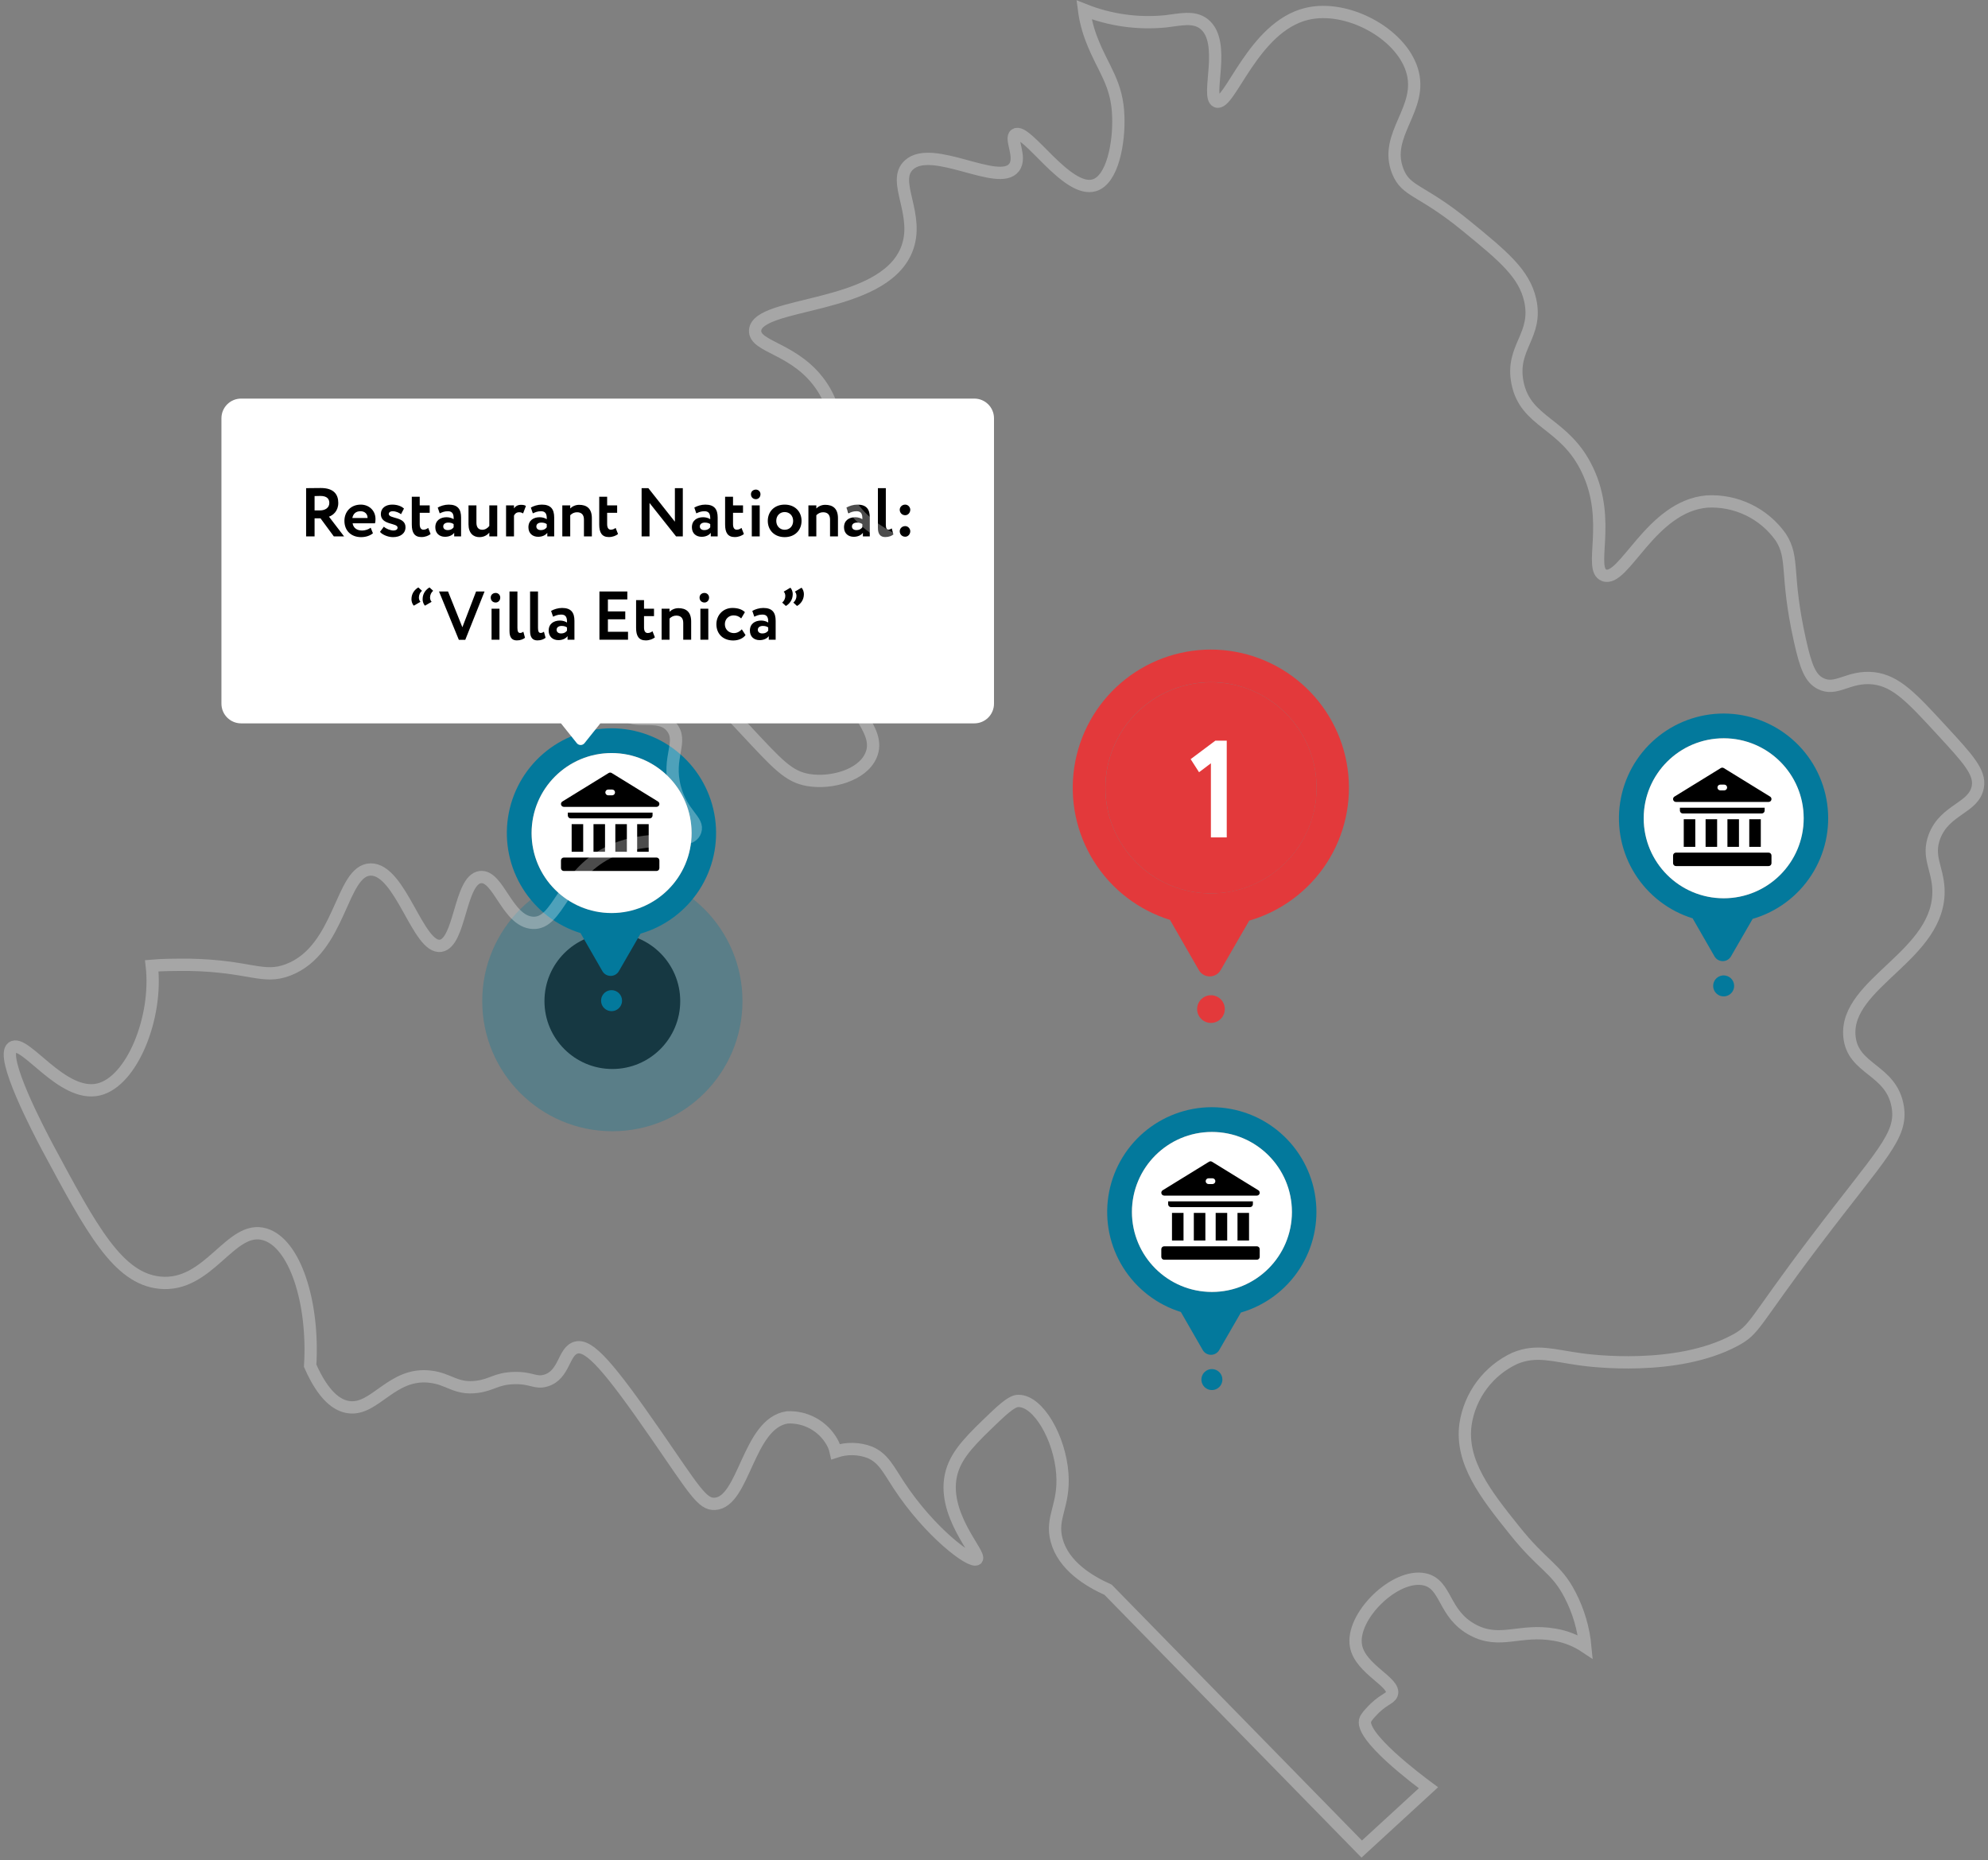 <svg width="404" height="378" viewBox="0 0 404 378" fill="none" xmlns="http://www.w3.org/2000/svg">
<rect x="0" y="0" width="404" height="378" fill="#808080" stroke="none"/>
<g id="Group 203">
<g id="Group 9">
<circle id="Ellipse 1" opacity="0.3" cx="124.442" cy="203.442" r="26.442" fill="#03799C"/>
<circle id="Ellipse 3" cx="124.44" cy="203.442" r="13.796" fill="#163842"/>
</g>
<g id="Layer 2">
<g id="Layer 2_2">
<path id="Vector" d="M246.099 132C239.377 132 232.878 134.41 227.781 138.793C222.683 143.176 219.326 149.24 218.318 155.886C217.31 162.532 218.717 169.32 222.285 175.017C225.854 180.714 231.346 184.943 237.765 186.937L243.628 197.139C243.852 197.529 244.175 197.852 244.564 198.078C244.953 198.303 245.394 198.421 245.844 198.421C246.293 198.421 246.735 198.303 247.124 198.078C247.513 197.852 247.835 197.529 248.059 197.139L253.864 187.088C260.357 185.203 265.953 181.04 269.626 175.363C273.298 169.685 274.8 162.874 273.856 156.179C272.912 149.484 269.586 143.353 264.488 138.912C259.39 134.471 252.861 132.017 246.099 132V132ZM246.099 181.551C241.854 181.553 237.704 180.296 234.174 177.938C230.644 175.581 227.892 172.23 226.267 168.308C224.642 164.387 224.216 160.072 225.044 155.908C225.872 151.745 227.916 147.92 230.917 144.919C233.919 141.917 237.743 139.873 241.907 139.046C246.07 138.218 250.385 138.644 254.307 140.269C258.228 141.894 261.58 144.646 263.937 148.176C266.294 151.706 267.551 155.856 267.55 160.101C267.548 165.789 265.287 171.244 261.265 175.266C257.242 179.288 251.788 181.549 246.099 181.551ZM248.905 205.054C248.907 205.611 248.743 206.157 248.434 206.621C248.126 207.085 247.686 207.447 247.172 207.661C246.657 207.875 246.091 207.931 245.544 207.823C244.997 207.715 244.495 207.446 244.101 207.052C243.707 206.658 243.439 206.156 243.33 205.609C243.222 205.063 243.278 204.496 243.493 203.981C243.707 203.467 244.069 203.027 244.533 202.719C244.997 202.41 245.542 202.246 246.099 202.248C246.843 202.25 247.555 202.547 248.081 203.072C248.607 203.598 248.903 204.31 248.905 205.054Z" fill="#E3393B"/>
<path id="Vector_2" d="M246.099 181.56C257.951 181.56 267.558 171.952 267.558 160.101C267.558 148.25 257.951 138.642 246.099 138.642C234.248 138.642 224.641 148.25 224.641 160.101C224.641 171.952 234.248 181.56 246.099 181.56Z" fill="#E3393B"/>
<path id="1" d="M241.963 154.271L243.671 156.931L246.079 155.111V170.175H249.299V150.519H246.975L241.963 154.271Z" fill="white"/>
</g>
</g>
<g id="Group 110">
<g id="Group 4">
<g id="Layer 2_3">
<g id="Layer 2_4">
<path id="Vector_3" d="M124.287 148C119.195 148 114.271 149.826 110.41 153.146C106.548 156.466 104.005 161.061 103.241 166.096C102.477 171.131 103.543 176.273 106.247 180.588C108.95 184.904 113.11 188.108 117.974 189.619L122.416 197.348C122.585 197.643 122.83 197.888 123.124 198.059C123.419 198.229 123.753 198.319 124.094 198.319C124.434 198.319 124.769 198.229 125.064 198.059C125.358 197.888 125.603 197.643 125.772 197.348L130.169 189.733C135.089 188.305 139.328 185.152 142.11 180.85C144.892 176.549 146.03 171.39 145.315 166.317C144.6 161.245 142.081 156.601 138.218 153.236C134.356 149.872 129.41 148.013 124.287 148V148ZM124.287 185.539C121.072 185.54 117.928 184.588 115.253 182.802C112.579 181.016 110.494 178.477 109.263 175.506C108.032 172.536 107.709 169.266 108.336 166.112C108.963 162.958 110.512 160.061 112.786 157.787C115.06 155.513 117.957 153.965 121.111 153.338C124.265 152.71 127.534 153.033 130.505 154.264C133.476 155.495 136.015 157.58 137.801 160.254C139.586 162.929 140.539 166.073 140.538 169.289C140.536 173.598 138.823 177.73 135.776 180.777C132.729 183.825 128.597 185.537 124.287 185.539ZM126.413 203.344C126.414 203.766 126.29 204.179 126.056 204.531C125.823 204.882 125.49 205.157 125.1 205.319C124.71 205.481 124.281 205.524 123.867 205.442C123.452 205.36 123.072 205.156 122.773 204.858C122.475 204.559 122.272 204.179 122.19 203.765C122.108 203.35 122.15 202.921 122.313 202.531C122.475 202.142 122.749 201.809 123.101 201.575C123.452 201.341 123.865 201.217 124.287 201.218C124.851 201.22 125.39 201.444 125.789 201.843C126.187 202.241 126.411 202.781 126.413 203.344Z" fill="#03799C"/>
<path id="Vector_4" d="M124.288 185.545C133.266 185.545 140.545 178.267 140.545 169.289C140.545 160.31 133.266 153.032 124.288 153.032C115.31 153.032 108.031 160.31 108.031 169.289C108.031 178.267 115.31 185.545 124.288 185.545Z" fill="white"/>
</g>
</g>
</g>
</g>
<g id="museum 5">
<g clip-path="url(#clip0)">
<path id="Vector_5" d="M129.484 167.482H131.828V173.094H129.484V167.482Z" fill="black"/>
<path id="Vector_6" d="M125.047 167.482H127.391V173.094H125.047V167.482Z" fill="black"/>
<path id="Vector_7" d="M120.609 167.482H122.953V173.094H120.609V167.482Z" fill="black"/>
<path id="Vector_8" d="M116.172 167.482H118.515V173.094H116.172V167.482Z" fill="black"/>
<path id="Vector_9" d="M132.611 165.724V165.138H115.391V165.724C115.391 166.048 115.653 166.31 115.977 166.31H132.025C132.349 166.31 132.611 166.048 132.611 165.724Z" fill="black"/>
<path id="Vector_10" d="M133.413 174.266H114.586C114.262 174.266 114 174.528 114 174.852V176.414C114 176.738 114.262 177 114.586 177H133.413C133.737 177 133.999 176.738 133.999 176.414V174.852C133.999 174.528 133.737 174.266 133.413 174.266Z" fill="black"/>
<path id="Vector_11" d="M114.586 163.967H133.414C133.676 163.967 133.906 163.792 133.978 163.54C134.049 163.288 133.944 163.019 133.721 162.882L124.307 157.087C124.119 156.971 123.881 156.971 123.693 157.087L114.279 162.882C114.055 163.019 113.951 163.288 114.022 163.54C114.094 163.792 114.324 163.967 114.586 163.967ZM123.602 160.446H124.398C124.722 160.446 124.984 160.709 124.984 161.032C124.984 161.356 124.722 161.618 124.398 161.618H123.602C123.278 161.618 123.016 161.356 123.016 161.032C123.016 160.709 123.278 160.446 123.602 160.446Z" fill="black"/>
</g>
</g>
<g id="Group 111">
<g id="Group 81">
<g id="Layer 2_5">
<g id="Layer 2_6">
<path id="Vector_12" d="M350.287 145C345.195 145 340.271 146.826 336.41 150.146C332.548 153.466 330.005 158.061 329.241 163.096C328.477 168.131 329.543 173.273 332.247 177.588C334.95 181.904 339.11 185.108 343.974 186.619L348.416 194.348C348.585 194.643 348.83 194.888 349.124 195.059C349.419 195.229 349.753 195.319 350.094 195.319C350.434 195.319 350.769 195.229 351.064 195.059C351.358 194.888 351.603 194.643 351.772 194.348L356.169 186.733C361.089 185.305 365.328 182.152 368.11 177.85C370.892 173.549 372.03 168.39 371.315 163.317C370.6 158.245 368.081 153.601 364.218 150.236C360.356 146.872 355.41 145.013 350.287 145V145ZM350.287 182.539C347.072 182.54 343.928 181.588 341.253 179.802C338.579 178.016 336.494 175.477 335.263 172.506C334.032 169.536 333.709 166.266 334.336 163.112C334.963 159.958 336.512 157.061 338.786 154.787C341.06 152.513 343.957 150.965 347.111 150.338C350.265 149.71 353.534 150.033 356.505 151.264C359.476 152.495 362.015 154.58 363.801 157.254C365.586 159.929 366.539 163.073 366.538 166.289C366.536 170.598 364.823 174.73 361.776 177.777C358.729 180.825 354.597 182.537 350.287 182.539ZM352.413 200.344C352.414 200.766 352.29 201.179 352.056 201.531C351.823 201.882 351.49 202.157 351.1 202.319C350.71 202.481 350.281 202.524 349.867 202.442C349.452 202.36 349.072 202.156 348.773 201.858C348.475 201.559 348.272 201.179 348.19 200.765C348.108 200.35 348.15 199.921 348.313 199.531C348.475 199.142 348.749 198.809 349.101 198.575C349.452 198.341 349.865 198.217 350.287 198.218C350.851 198.22 351.39 198.444 351.789 198.843C352.187 199.241 352.411 199.781 352.413 200.344Z" fill="#03799C"/>
<path id="Vector_13" d="M350.288 182.545C359.266 182.545 366.545 175.267 366.545 166.289C366.545 157.31 359.266 150.032 350.288 150.032C341.31 150.032 334.031 157.31 334.031 166.289C334.031 175.267 341.31 182.545 350.288 182.545Z" fill="white"/>
</g>
</g>
</g>
<g id="museum 1">
<g clip-path="url(#clip1)">
<path id="Vector_14" d="M355.484 166.482H357.828V172.094H355.484V166.482Z" fill="black"/>
<path id="Vector_15" d="M351.047 166.482H353.391V172.094H351.047V166.482Z" fill="black"/>
<path id="Vector_16" d="M346.609 166.482H348.953V172.094H346.609V166.482Z" fill="black"/>
<path id="Vector_17" d="M342.172 166.482H344.515V172.094H342.172V166.482Z" fill="black"/>
<path id="Vector_18" d="M358.611 164.724V164.138H341.391V164.724C341.391 165.048 341.653 165.31 341.977 165.31H358.025C358.349 165.31 358.611 165.048 358.611 164.724Z" fill="black"/>
<path id="Vector_19" d="M359.413 173.266H340.586C340.262 173.266 340 173.528 340 173.852V175.414C340 175.738 340.262 176 340.586 176H359.413C359.737 176 359.999 175.738 359.999 175.414V173.852C359.999 173.528 359.737 173.266 359.413 173.266Z" fill="black"/>
<path id="Vector_20" d="M340.586 162.967H359.414C359.676 162.967 359.906 162.792 359.978 162.54C360.049 162.288 359.944 162.019 359.721 161.882L350.307 156.087C350.119 155.971 349.881 155.971 349.693 156.087L340.279 161.882C340.055 162.019 339.951 162.288 340.022 162.54C340.094 162.792 340.324 162.967 340.586 162.967ZM349.602 159.446H350.398C350.722 159.446 350.984 159.709 350.984 160.032C350.984 160.356 350.722 160.618 350.398 160.618H349.602C349.278 160.618 349.016 160.356 349.016 160.032C349.016 159.709 349.278 159.446 349.602 159.446Z" fill="black"/>
</g>
</g>
</g>
<g id="Group 161">
<g id="Group 81_2">
<g id="Layer 2_7">
<g id="Layer 2_8">
<path id="Vector_21" d="M246.287 225C241.195 225 236.271 226.826 232.41 230.146C228.548 233.466 226.005 238.061 225.241 243.096C224.477 248.131 225.543 253.273 228.247 257.588C230.95 261.904 235.11 265.108 239.974 266.619L244.416 274.348C244.585 274.643 244.83 274.888 245.124 275.059C245.419 275.229 245.753 275.319 246.094 275.319C246.434 275.319 246.769 275.229 247.064 275.059C247.358 274.888 247.603 274.643 247.772 274.348L252.169 266.733C257.089 265.305 261.328 262.152 264.11 257.85C266.892 253.549 268.03 248.39 267.315 243.317C266.6 238.245 264.081 233.601 260.218 230.236C256.356 226.872 251.41 225.013 246.287 225V225ZM246.287 262.539C243.072 262.54 239.928 261.588 237.253 259.802C234.579 258.016 232.494 255.477 231.263 252.506C230.032 249.536 229.709 246.266 230.336 243.112C230.963 239.958 232.512 237.061 234.786 234.787C237.06 232.513 239.957 230.965 243.111 230.338C246.265 229.71 249.534 230.033 252.505 231.264C255.476 232.495 258.015 234.58 259.801 237.254C261.586 239.929 262.539 243.073 262.538 246.289C262.536 250.598 260.823 254.73 257.776 257.777C254.729 260.825 250.597 262.537 246.287 262.539ZM248.413 280.344C248.414 280.766 248.29 281.179 248.056 281.531C247.823 281.882 247.49 282.157 247.1 282.319C246.71 282.481 246.281 282.524 245.867 282.442C245.452 282.36 245.072 282.156 244.773 281.858C244.475 281.559 244.272 281.179 244.19 280.765C244.108 280.35 244.15 279.921 244.313 279.531C244.475 279.142 244.749 278.809 245.101 278.575C245.452 278.341 245.865 278.217 246.287 278.218C246.851 278.22 247.39 278.444 247.789 278.843C248.187 279.241 248.411 279.781 248.413 280.344Z" fill="#03799C"/>
<path id="Vector_22" d="M246.288 262.545C255.266 262.545 262.545 255.267 262.545 246.289C262.545 237.31 255.266 230.032 246.288 230.032C237.31 230.032 230.031 237.31 230.031 246.289C230.031 255.267 237.31 262.545 246.288 262.545Z" fill="white"/>
</g>
</g>
</g>
<g id="museum 1_2">
<g clip-path="url(#clip2)">
<path id="Vector_23" d="M251.484 246.482H253.828V252.094H251.484V246.482Z" fill="black"/>
<path id="Vector_24" d="M247.047 246.482H249.391V252.094H247.047V246.482Z" fill="black"/>
<path id="Vector_25" d="M242.609 246.482H244.953V252.094H242.609V246.482Z" fill="black"/>
<path id="Vector_26" d="M238.172 246.482H240.515V252.094H238.172V246.482Z" fill="black"/>
<path id="Vector_27" d="M254.611 244.724V244.138H237.391V244.724C237.391 245.048 237.653 245.31 237.977 245.31H254.025C254.349 245.31 254.611 245.048 254.611 244.724Z" fill="black"/>
<path id="Vector_28" d="M255.413 253.266H236.586C236.262 253.266 236 253.528 236 253.852V255.414C236 255.738 236.262 256 236.586 256H255.413C255.737 256 255.999 255.738 255.999 255.414V253.852C255.999 253.528 255.737 253.266 255.413 253.266Z" fill="black"/>
<path id="Vector_29" d="M236.586 242.967H255.414C255.676 242.967 255.906 242.792 255.978 242.54C256.049 242.288 255.944 242.019 255.721 241.882L246.307 236.087C246.119 235.971 245.881 235.971 245.693 236.087L236.279 241.882C236.055 242.019 235.951 242.288 236.022 242.54C236.094 242.792 236.324 242.967 236.586 242.967ZM245.602 239.446H246.398C246.722 239.446 246.984 239.709 246.984 240.032C246.984 240.356 246.722 240.618 246.398 240.618H245.602C245.278 240.618 245.016 240.356 245.016 240.032C245.016 239.709 245.278 239.446 245.602 239.446Z" fill="black"/>
</g>
</g>
</g>
<g id="Group 21">
<path id="Rectangle 7" d="M45 85C45 82.791 46.791 81 49 81H198C200.209 81 202 82.791 202 85V143C202 145.209 200.209 147 198 147H122L118.781 151.024C118.381 151.524 117.619 151.524 117.219 151.024L114 147H49C46.791 147 45 145.209 45 143V85Z" fill="white"/>
<path id="Restaurant National: &#226;&#128;&#156;Villa Etnica&#226;&#128;&#157;" d="M63.929 109V105.332H65.133L67.835 109H69.921L66.855 104.996C67.667 104.716 68.745 103.876 68.745 102.196C68.745 100.502 67.863 99.172 65.189 99.172C64.909 99.172 62.753 99.2 62.207 99.2V109H63.929ZM65.105 100.782C66.505 100.782 66.925 101.44 66.925 102.21C66.925 103.218 66.043 103.722 65.049 103.722H63.929V100.81C64.391 100.796 64.783 100.782 65.105 100.782ZM75.327 107.236C74.963 107.53 74.319 107.81 73.549 107.81C72.555 107.81 71.799 107.292 71.659 106.34H76.209C76.279 106.102 76.307 105.864 76.307 105.472C76.307 103.708 74.949 102.546 73.325 102.546C71.253 102.546 69.993 104.016 69.993 105.85C69.993 107.838 71.351 109.154 73.381 109.154C74.263 109.154 75.159 108.902 75.789 108.37L75.327 107.236ZM73.255 103.89C74.179 103.89 74.711 104.492 74.697 105.262H71.603C71.771 104.436 72.289 103.89 73.255 103.89ZM80.796 107.222C80.796 107.614 80.432 107.81 79.97 107.81C79.34 107.81 78.388 107.432 78.01 107.026L77.226 108.076C77.52 108.524 78.696 109.154 79.858 109.154C81.398 109.154 82.406 108.384 82.406 107.138C82.406 104.912 79.004 105.486 79.004 104.436C79.004 104.156 79.298 103.89 79.788 103.89C80.46 103.89 81.118 104.198 81.496 104.492L82.098 103.344C81.706 102.98 80.922 102.546 79.704 102.546C78.402 102.546 77.394 103.232 77.394 104.464C77.394 106.76 80.796 106.2 80.796 107.222ZM83.685 106.606C83.685 108.216 84.217 109.14 85.645 109.14C86.457 109.14 87.129 108.832 87.507 108.524L87.017 107.278C86.793 107.446 86.485 107.642 86.051 107.642C85.519 107.642 85.295 107.194 85.295 106.508V104.212H87.325V102.7H85.295V100.95H83.685V106.606ZM89.36 104.324C89.822 104.114 90.284 103.89 91.012 103.89C91.95 103.89 92.23 104.464 92.188 105.514C91.88 105.29 91.32 105.108 90.76 105.108C89.486 105.108 88.464 105.766 88.464 107.152C88.464 108.37 89.29 109.084 90.438 109.084C91.292 109.084 91.964 108.748 92.3 108.272V109H93.7V105.164C93.7 103.498 93.042 102.546 91.18 102.546C90.354 102.546 89.5 102.826 88.954 103.148L89.36 104.324ZM90.97 107.726C90.466 107.726 90.074 107.46 90.074 106.984C90.074 106.452 90.55 106.2 91.082 106.2C91.544 106.2 91.908 106.298 92.188 106.508V107.152C91.992 107.432 91.642 107.726 90.97 107.726ZM101.048 102.7H99.438V106.886C99.074 107.362 98.556 107.656 98.024 107.656C97.142 107.656 96.82 107.054 96.82 106.214V102.7H95.21V106.55C95.21 108.356 96.19 109.154 97.422 109.154C98.402 109.154 99.06 108.692 99.438 108.23V109H101.048V102.7ZM102.842 109H104.452V104.772C104.634 104.408 104.928 104.1 105.488 104.1C105.824 104.1 105.992 104.156 106.3 104.338L106.874 102.826C106.664 102.672 106.412 102.588 105.894 102.588C105.138 102.588 104.746 102.91 104.452 103.316V102.7H102.842V109ZM108.282 104.324C108.744 104.114 109.206 103.89 109.934 103.89C110.872 103.89 111.152 104.464 111.11 105.514C110.802 105.29 110.242 105.108 109.682 105.108C108.408 105.108 107.386 105.766 107.386 107.152C107.386 108.37 108.212 109.084 109.36 109.084C110.214 109.084 110.886 108.748 111.222 108.272V109H112.622V105.164C112.622 103.498 111.964 102.546 110.102 102.546C109.276 102.546 108.422 102.826 107.876 103.148L108.282 104.324ZM109.892 107.726C109.388 107.726 108.996 107.46 108.996 106.984C108.996 106.452 109.472 106.2 110.004 106.2C110.466 106.2 110.83 106.298 111.11 106.508V107.152C110.914 107.432 110.564 107.726 109.892 107.726ZM114.272 109H115.882V104.702C116.26 104.324 116.708 104.1 117.254 104.1C118.15 104.1 118.668 104.576 118.668 105.584V109H120.278V105.304C120.278 103.33 119.228 102.588 117.688 102.588C116.932 102.588 116.26 102.924 115.882 103.33V102.7H114.272V109ZM121.775 106.606C121.775 108.216 122.307 109.14 123.735 109.14C124.547 109.14 125.219 108.832 125.597 108.524L125.107 107.278C124.883 107.446 124.575 107.642 124.141 107.642C123.609 107.642 123.385 107.194 123.385 106.508V104.212H125.415V102.7H123.385V100.95H121.775V106.606ZM138.76 109V99.2H137.15V106.018L131.76 99.2H130.388V109H131.998V102.21L137.388 109H138.76ZM141.504 104.324C141.966 104.114 142.428 103.89 143.156 103.89C144.094 103.89 144.374 104.464 144.332 105.514C144.024 105.29 143.464 105.108 142.904 105.108C141.63 105.108 140.608 105.766 140.608 107.152C140.608 108.37 141.434 109.084 142.582 109.084C143.436 109.084 144.108 108.748 144.444 108.272V109H145.844V105.164C145.844 103.498 145.186 102.546 143.324 102.546C142.498 102.546 141.644 102.826 141.098 103.148L141.504 104.324ZM143.114 107.726C142.61 107.726 142.218 107.46 142.218 106.984C142.218 106.452 142.694 106.2 143.226 106.2C143.688 106.2 144.052 106.298 144.332 106.508V107.152C144.136 107.432 143.786 107.726 143.114 107.726ZM147.355 106.606C147.355 108.216 147.887 109.14 149.315 109.14C150.127 109.14 150.799 108.832 151.177 108.524L150.687 107.278C150.463 107.446 150.155 107.642 149.721 107.642C149.189 107.642 148.965 107.194 148.965 106.508V104.212H150.995V102.7H148.965V100.95H147.355V106.606ZM152.778 109H154.388V102.7H152.778V109ZM152.61 100.432C152.61 101.076 153.072 101.44 153.618 101.44C154.08 101.44 154.542 101.076 154.542 100.432C154.542 99.858 154.08 99.494 153.618 99.494C153.072 99.494 152.61 99.858 152.61 100.432ZM156.03 105.85C156.03 107.74 157.374 109.154 159.46 109.154C161.546 109.154 162.89 107.74 162.89 105.85C162.89 103.96 161.546 102.546 159.46 102.546C157.374 102.546 156.03 103.96 156.03 105.85ZM157.752 105.85C157.752 104.758 158.508 104.058 159.46 104.058C160.44 104.058 161.182 104.786 161.182 105.85C161.182 106.942 160.454 107.656 159.46 107.656C158.48 107.656 157.752 106.9 157.752 105.85ZM164.284 109H165.894V104.702C166.272 104.324 166.72 104.1 167.266 104.1C168.162 104.1 168.68 104.576 168.68 105.584V109H170.29V105.304C170.29 103.33 169.24 102.588 167.7 102.588C166.944 102.588 166.272 102.924 165.894 103.33V102.7H164.284V109ZM172.416 104.324C172.878 104.114 173.34 103.89 174.068 103.89C175.006 103.89 175.286 104.464 175.244 105.514C174.936 105.29 174.376 105.108 173.816 105.108C172.542 105.108 171.52 105.766 171.52 107.152C171.52 108.37 172.346 109.084 173.494 109.084C174.348 109.084 175.02 108.748 175.356 108.272V109H176.756V105.164C176.756 103.498 176.098 102.546 174.236 102.546C173.41 102.546 172.556 102.826 172.01 103.148L172.416 104.324ZM174.026 107.726C173.522 107.726 173.13 107.46 173.13 106.984C173.13 106.452 173.606 106.2 174.138 106.2C174.6 106.2 174.964 106.298 175.244 106.508V107.152C175.048 107.432 174.698 107.726 174.026 107.726ZM178.407 107.264C178.407 108.552 178.925 109.14 179.891 109.14C180.647 109.14 181.193 108.902 181.557 108.608L181.221 107.376C181.025 107.516 180.815 107.628 180.563 107.628C180.185 107.628 180.017 107.32 180.017 106.606V99.2H178.407V107.264ZM182.842 103.582C182.842 104.156 183.262 104.702 183.962 104.702C184.564 104.702 184.984 104.156 184.984 103.582C184.984 103.092 184.564 102.546 183.962 102.546C183.262 102.546 182.842 103.092 182.842 103.582ZM182.842 107.95C182.842 108.524 183.262 109.07 183.962 109.07C184.564 109.07 184.984 108.524 184.984 107.95C184.984 107.46 184.564 106.914 183.962 106.914C183.262 106.914 182.842 107.46 182.842 107.95ZM87.716 122.3C87.52 122.104 87.394 121.768 87.394 121.432C87.394 120.914 87.618 120.396 88.024 120.06L87.282 119.374C86.68 119.724 85.882 120.48 85.882 121.782C85.882 122.244 86.064 122.776 86.358 123.084L87.716 122.3ZM85.448 122.3C85.252 122.104 85.126 121.768 85.126 121.432C85.126 120.914 85.35 120.396 85.756 120.06L85.014 119.374C84.412 119.724 83.614 120.48 83.614 121.782C83.614 122.244 83.796 122.776 84.09 123.084L85.448 122.3ZM98.471 120.2H96.749L93.963 127.466L91.051 120.2H89.217L93.249 130.028H94.551L98.471 120.2ZM99.895 130H101.505V123.7H99.895V130ZM99.727 121.432C99.727 122.076 100.189 122.44 100.735 122.44C101.197 122.44 101.659 122.076 101.659 121.432C101.659 120.858 101.197 120.494 100.735 120.494C100.189 120.494 99.727 120.858 99.727 121.432ZM103.54 128.264C103.54 129.552 104.058 130.14 105.024 130.14C105.78 130.14 106.326 129.902 106.69 129.608L106.354 128.376C106.158 128.516 105.948 128.628 105.696 128.628C105.318 128.628 105.15 128.32 105.15 127.606V120.2H103.54V128.264ZM107.723 128.264C107.723 129.552 108.241 130.14 109.207 130.14C109.963 130.14 110.509 129.902 110.873 129.608L110.537 128.376C110.341 128.516 110.131 128.628 109.879 128.628C109.501 128.628 109.333 128.32 109.333 127.606V120.2H107.723V128.264ZM112.397 125.324C112.859 125.114 113.321 124.89 114.049 124.89C114.987 124.89 115.267 125.464 115.225 126.514C114.917 126.29 114.357 126.108 113.797 126.108C112.523 126.108 111.501 126.766 111.501 128.152C111.501 129.37 112.327 130.084 113.475 130.084C114.329 130.084 115.001 129.748 115.337 129.272V130H116.737V126.164C116.737 124.498 116.079 123.546 114.217 123.546C113.391 123.546 112.537 123.826 111.991 124.148L112.397 125.324ZM114.007 128.726C113.503 128.726 113.111 128.46 113.111 127.984C113.111 127.452 113.587 127.2 114.119 127.2C114.581 127.2 114.945 127.298 115.225 127.508V128.152C115.029 128.432 114.679 128.726 114.007 128.726ZM121.816 130H127.626V128.39H123.538V125.856H127.066V124.246H123.538V121.81H127.486V120.2H121.816V130ZM129.267 127.606C129.267 129.216 129.799 130.14 131.227 130.14C132.039 130.14 132.711 129.832 133.089 129.524L132.599 128.278C132.375 128.446 132.067 128.642 131.633 128.642C131.101 128.642 130.877 128.194 130.877 127.508V125.212H132.907V123.7H130.877V121.95H129.267V127.606ZM134.452 130H136.062V125.702C136.44 125.324 136.888 125.1 137.434 125.1C138.33 125.1 138.848 125.576 138.848 126.584V130H140.458V126.304C140.458 124.33 139.408 123.588 137.868 123.588C137.112 123.588 136.44 123.924 136.062 124.33V123.7H134.452V130ZM142.332 130H143.942V123.7H142.332V130ZM142.164 121.432C142.164 122.076 142.626 122.44 143.172 122.44C143.634 122.44 144.096 122.076 144.096 121.432C144.096 120.858 143.634 120.494 143.172 120.494C142.626 120.494 142.164 120.858 142.164 121.432ZM150.751 127.886C150.345 128.334 149.813 128.656 149.127 128.656C148.175 128.656 147.307 127.97 147.307 126.85C147.307 125.744 148.161 125.058 149.057 125.058C149.631 125.058 150.149 125.212 150.625 125.674L151.381 124.4C150.793 123.812 149.883 123.546 148.847 123.546C146.929 123.546 145.585 125.016 145.585 126.85C145.585 128.838 146.957 130.154 149.001 130.154C150.023 130.154 150.975 129.776 151.507 129.062L150.751 127.886ZM153.289 125.324C153.751 125.114 154.213 124.89 154.941 124.89C155.879 124.89 156.159 125.464 156.117 126.514C155.809 126.29 155.249 126.108 154.689 126.108C153.415 126.108 152.393 126.766 152.393 128.152C152.393 129.37 153.219 130.084 154.367 130.084C155.221 130.084 155.893 129.748 156.229 129.272V130H157.629V126.164C157.629 124.498 156.971 123.546 155.109 123.546C154.283 123.546 153.429 123.826 152.883 124.148L153.289 125.324ZM154.899 128.726C154.395 128.726 154.003 128.46 154.003 127.984C154.003 127.452 154.479 127.2 155.011 127.2C155.473 127.2 155.837 127.298 156.117 127.508V128.152C155.921 128.432 155.571 128.726 154.899 128.726ZM161.534 120.228C161.73 120.424 161.856 120.746 161.856 121.096C161.856 121.614 161.632 122.118 161.226 122.454L161.968 123.14C162.57 122.804 163.368 122.034 163.368 120.732C163.368 120.27 163.186 119.738 162.892 119.43L161.534 120.228ZM159.266 120.228C159.462 120.424 159.588 120.746 159.588 121.096C159.588 121.614 159.364 122.118 158.958 122.454L159.7 123.14C160.302 122.804 161.1 122.034 161.1 120.732C161.1 120.27 160.918 119.738 160.624 119.43L159.266 120.228Z" fill="black"/>
</g>
<path id="Vector_30" opacity="0.3" d="M307.628 310.805C301.914 303.684 296.77 297.08 297.82 289.444C298.251 286.543 299.398 283.796 301.157 281.45C302.916 279.103 305.232 277.232 307.895 276.005C312.274 274.225 315.585 275.47 321.317 276.254C323.097 276.503 340.666 278.781 352.574 272.391C356.793 270.13 356.135 269.027 368.862 252.241C382.337 234.44 386.663 230.88 385.648 224.846C384.331 217.245 376.463 217.441 375.84 210.605C374.825 199.711 394.513 194.104 393.925 180.629C393.729 176.321 391.576 174.078 393.142 169.949C395.314 164.377 401.17 164.252 401.936 159.873C402.452 156.919 399.853 154.124 394.691 148.517C388.478 141.77 385.381 138.406 380.735 137.836C375.591 137.284 373.17 140.613 369.894 138.869C367.936 137.819 367.011 135.7 365.765 130.075C362.756 116.547 364.697 113.521 361.884 109.16C360.202 106.783 357.945 104.872 355.324 103.605C352.703 102.338 349.803 101.756 346.896 101.915C335.468 102.876 330.003 118.487 325.98 116.903C322.723 115.639 327.582 105.956 322.616 95.542C318.006 85.787 310.013 86.055 308.376 77.742C306.969 70.497 312.594 68.254 310.957 60.956C309.728 55.615 305.617 52.162 298.033 45.968C288.777 38.384 285.787 39.096 284.078 34.86C281.034 27.277 289.418 22.097 286.926 14.194C284.558 6.682 273.664 0.861 265.565 2.819C254.618 5.453 249.883 21.741 247.231 20.619C244.988 19.694 249.367 8.515 244.649 4.848C242.567 3.246 239.861 3.994 236.888 4.332C231.251 4.898 225.561 4.098 220.298 2C220.575 4.131 221.119 6.218 221.918 8.213C224.161 14.033 227.08 16.917 227.258 23.717C227.454 28.826 226.155 36.551 222.363 37.655C216.774 39.31 208.586 25.871 206.343 27.33C205.132 28.113 207.695 31.941 206.076 34.041C202.978 38.117 189.45 29.146 184.715 33.525C181.03 36.871 187.154 43.707 184.199 50.845C179.143 62.985 153.938 61.187 153.457 67.115C153.208 70.675 161.912 70.675 167.146 78.738C172.379 86.802 167.146 92.552 172.059 101.221C177.506 110.708 187.385 109.925 187.812 115.692C188.346 122.813 173.091 125.127 171.792 135.273C170.759 143.337 179.553 147.983 176.954 153.608C175.174 157.559 168.944 159.286 164.298 158.521C160.221 157.844 158.067 155.37 151.125 147.929C137.561 133.386 135.425 131.749 133.04 132.158C128.234 133.012 124.62 141.753 126.845 144.832C128.625 147.431 133.823 144.654 136.404 147.662C138.985 150.671 135.461 153.786 137.169 160.123C138.647 165.552 142.065 166.727 141.299 168.898C140.107 172.334 131.811 169.005 123.499 173.295C114.26 178.066 113.477 187.838 108.261 187.536C103.046 187.233 101.301 177.745 97.581 178.244C93.416 178.813 93.558 191.559 89.571 192.199C84.978 192.911 81.436 176.624 75.33 176.695C69.225 176.766 69.349 192.983 58.544 197.095C53.364 199.07 50.854 196.293 38.394 196.062C35.67 196.062 33.054 196.062 30.847 196.258C32.057 206.778 26.841 219.755 20.059 221.392C12.619 223.172 5 210.997 2.49 212.866C-0.02 214.735 7.83 229.723 9.717 233.265C18.618 249.856 23.958 259.788 32.449 260.66C42.488 261.693 46.867 248.77 53.809 250.835C59.951 252.615 63.813 264.701 63.03 277.535C65.736 283.677 68.513 285.635 70.862 285.955C76.202 286.703 79.602 278.835 87.399 279.76C91.297 280.188 92.579 282.395 96.958 281.825C100.037 281.416 100.839 280.152 104.434 280.045C108.03 279.938 108.778 281.185 110.896 280.562C114.794 279.422 114.456 274.545 117.108 273.851C119.761 273.156 123.748 277.731 133.378 291.651C141.157 302.919 142.706 305.749 145.269 305.607C151.268 305.286 151.98 289.213 159.99 288.038C161.803 287.947 163.606 288.357 165.201 289.224C166.797 290.09 168.122 291.38 169.033 292.951C169.404 293.587 169.674 294.278 169.834 294.998C172.094 294.241 174.548 294.291 176.776 295.14C179.517 296.315 180.532 298.593 182.597 301.726C188.898 311.374 197.389 317.747 198.475 316.839C199.561 315.931 190.963 307.547 193.437 299.039C194.559 295.229 197.62 292.31 202.337 287.806C205.381 284.905 206.307 284.691 206.983 284.691C211.024 284.691 215.35 292.221 215.884 299.43C216.382 305.999 213.463 308.33 214.727 312.994C216.115 318.192 221.277 321.307 225.193 323.069L276.726 375.759L290.29 363.299C288.368 361.875 275.925 352.618 277.509 349.343C277.804 348.851 278.156 348.397 278.56 347.99C280.927 345.338 282.422 345.302 282.832 344.305C283.775 341.938 276.459 339.268 275.569 334.515C274.43 328.552 283.508 319.634 289.507 320.951C294.046 321.948 293.209 327.964 299.297 331.222C304.869 334.212 308.838 330.937 315.959 332.201C318.18 332.57 320.298 333.408 322.171 334.657C321.829 330.991 320.784 327.425 319.092 324.155C316.226 318.566 313.538 318.263 307.628 310.805Z" stroke="white" stroke-width="2.5" stroke-miterlimit="10"/>
</g>
<defs>
<clipPath id="clip0">
<rect x="114" y="157" width="20" height="20" fill="white"/>
</clipPath>
<clipPath id="clip1">
<rect x="340" y="156" width="20" height="20" fill="white"/>
</clipPath>
<clipPath id="clip2">
<rect x="236" y="236" width="20" height="20" fill="white"/>
</clipPath>
</defs>
</svg>
